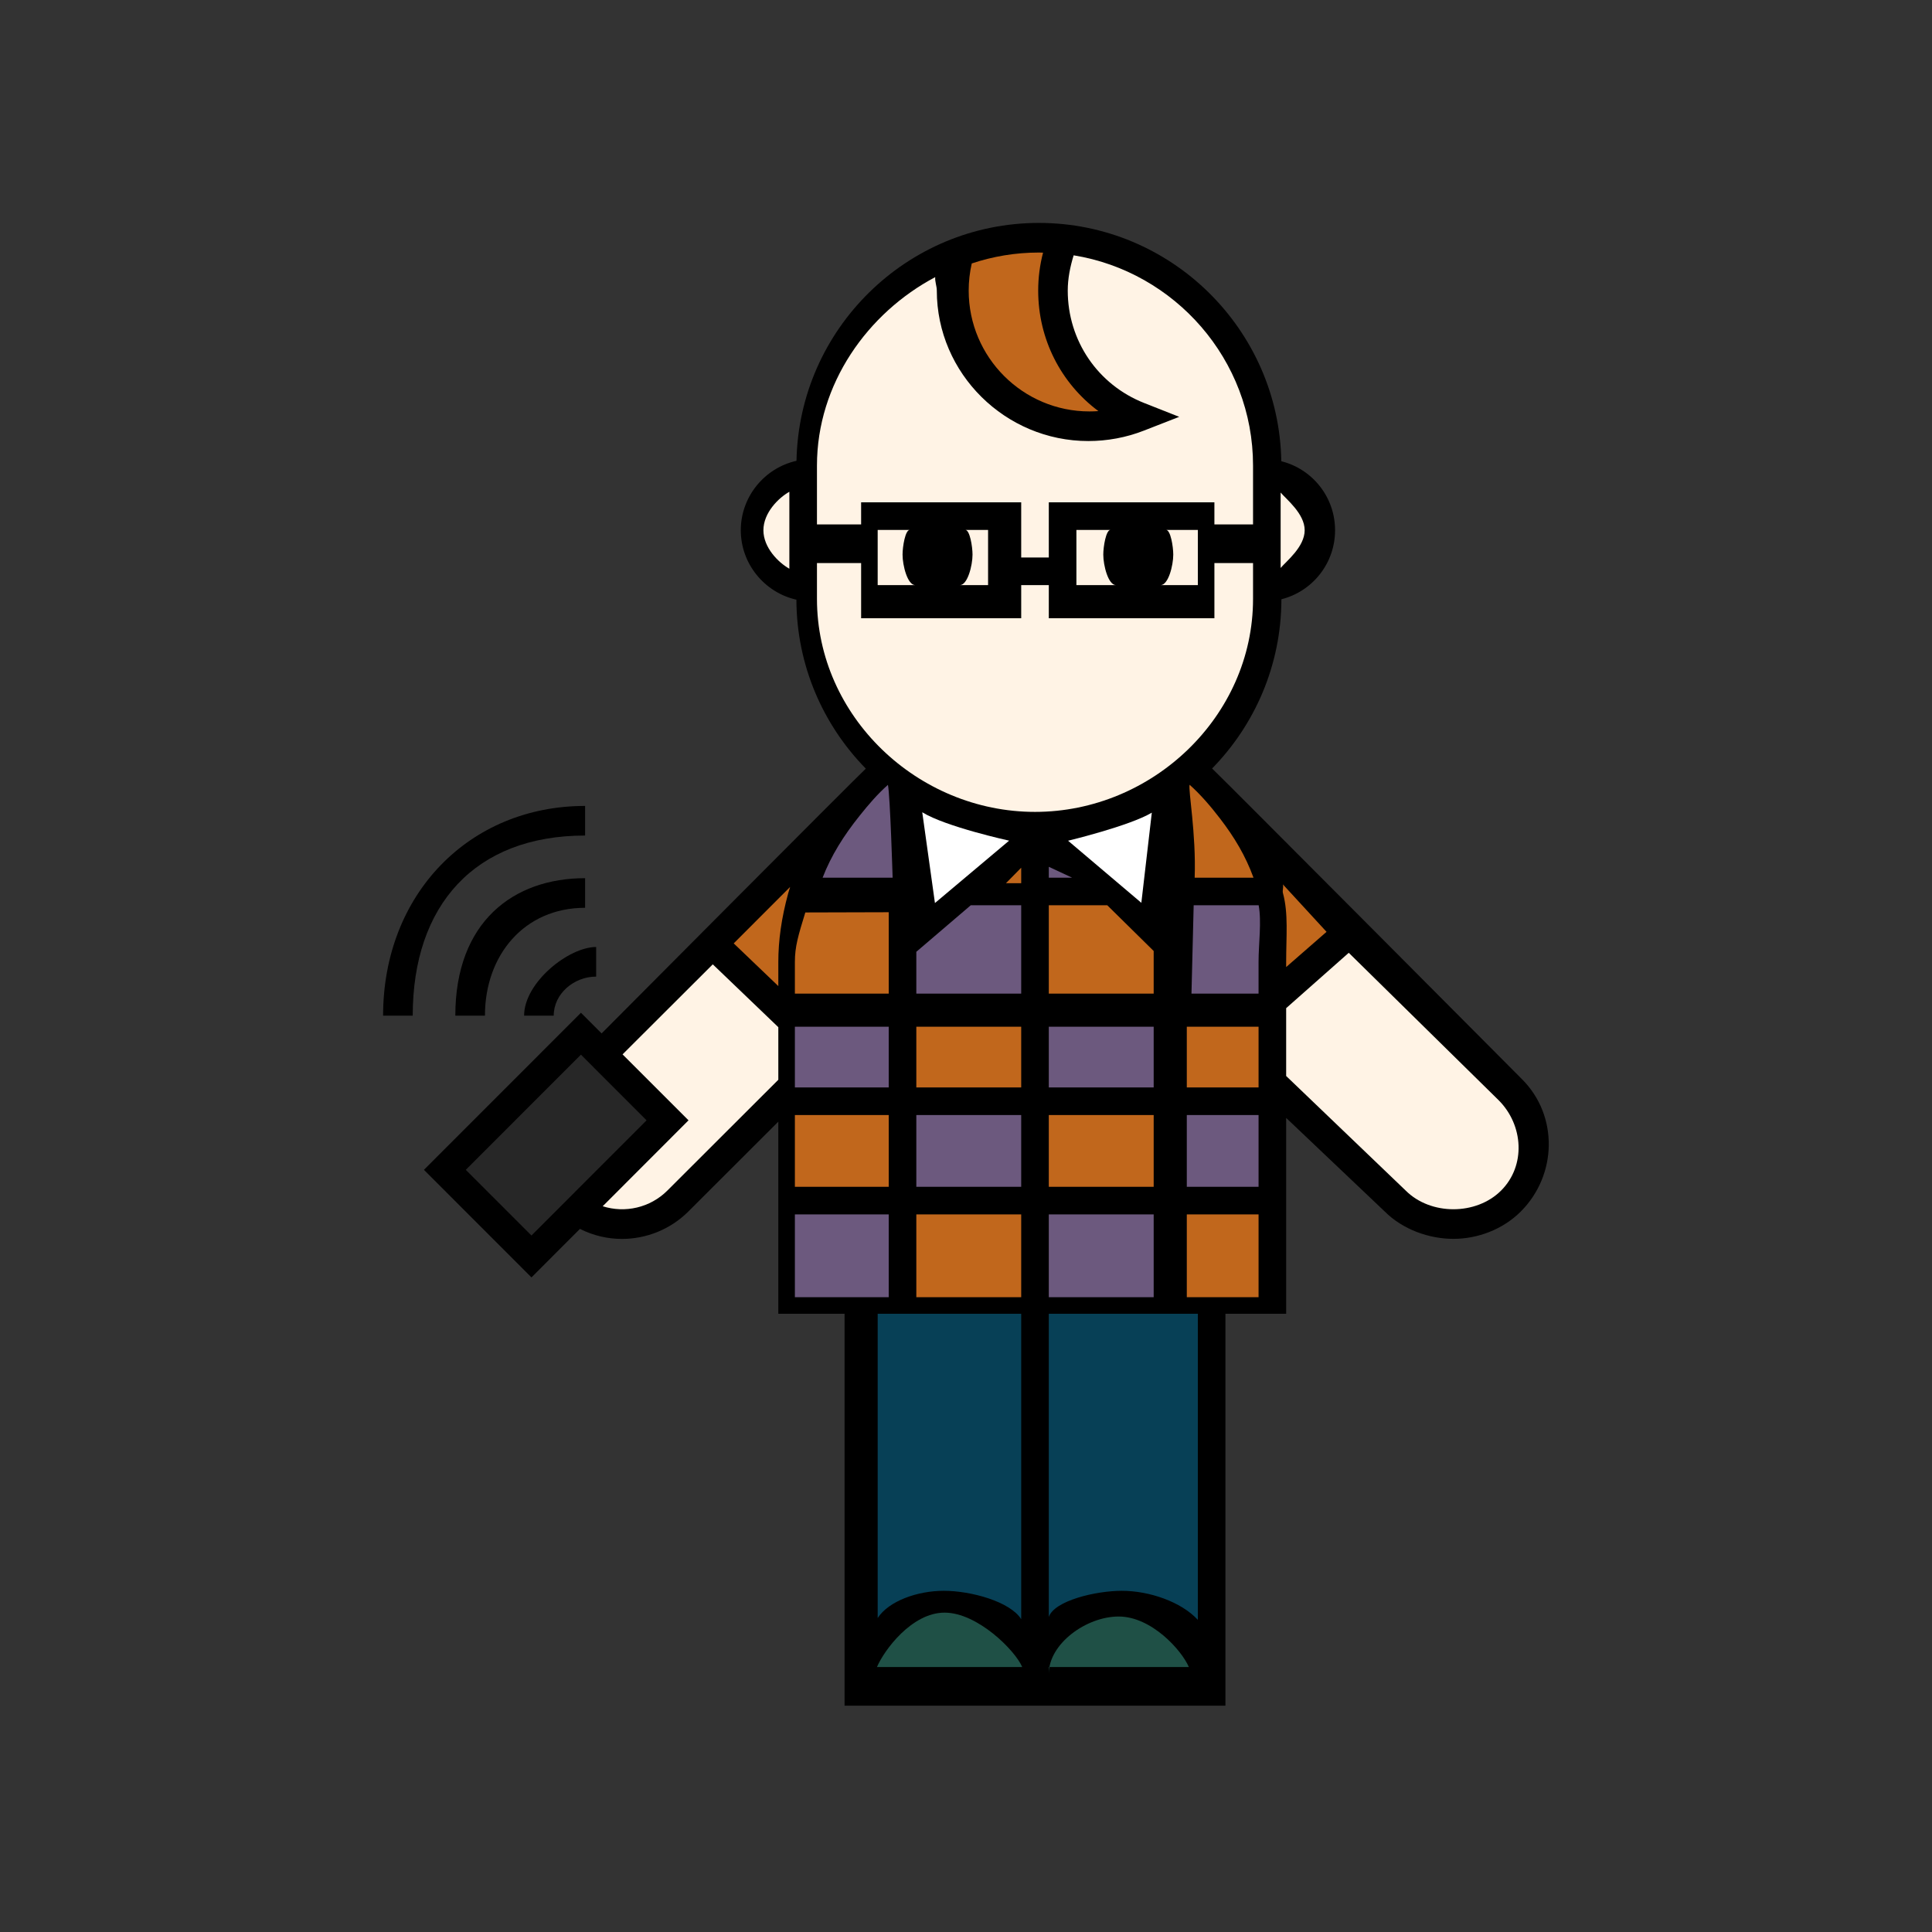 <?xml version="1.0" encoding="utf-8"?>
<!-- Generator: Adobe Illustrator 16.0.0, SVG Export Plug-In . SVG Version: 6.00 Build 0)  -->
<!DOCTYPE svg PUBLIC "-//W3C//DTD SVG 1.1//EN" "http://www.w3.org/Graphics/SVG/1.1/DTD/svg11.dtd">
<svg version="1.1" id="Layer_1" xmlns="http://www.w3.org/2000/svg" xmlns:xlink="http://www.w3.org/1999/xlink" x="0px" y="0px"
	 width="350px" height="350px" viewBox="0 0 350 350" enable-background="new 0 0 350 350" xml:space="preserve">
<rect x="0" y="0" width="350" height="350" fill="#333333" stroke="none"/>
<g>
	<path d="M108,176.921v-5.364c-5,0-13.055,6.443-13.055,12.443h5.366C100.311,180,104,176.921,108,176.921z"/>
	<path d="M106,159.09c-13,0-23.515,7.91-23.515,24.91h5.366c0-11,7.149-19.545,18.149-19.545V159.09z"/>
	<path d="M106,151.367v-5.365C85,146.002,69.402,162,69.402,184h5.366C74.768,164,86,151.367,106,151.367z"/>
	<path d="M275.737,195.518c0,0-54.773-55.041-56.155-56.298c7.746-7.917,12.537-18.736,12.556-30.657
		c5.617-1.418,9.722-6.489,9.722-12.501c0-6.019-4.114-11.096-9.74-12.507c-0.421-23.875-19.953-43.17-43.917-43.17
		c-23.936,0-43.45,19.254-43.912,43.094c-5.755,1.287-10.09,6.461-10.09,12.583c0,6.115,4.326,11.284,10.073,12.578
		c0.038,11.905,4.833,22.704,12.577,30.606c-1.479,1.332-47.866,47.969-47.866,47.969l-3.743-3.744l-28.443,28.455l19.48,19.489
		l8.784-8.789c2.4,1.211,5.002,1.816,7.599,1.816c4.371,0,8.758-1.689,12.037-4.968L141,203.202V238h12v71h69v-71h11v-35.481
		l17.855,16.955c3.305,3.306,8.101,4.957,12.442,4.957c4.339,0,8.907-1.653,12.213-4.957
		C282.11,212.864,282.338,202.117,275.737,195.518z"/>
	<path fill="#FFF3E5" d="M232,89.228c1,1.2,4.354,3.814,4.354,6.833S233,101.692,232,102.892V89.228z"/>
	<path fill="#FFF3E5" d="M143,103.03c-2-1.122-4.702-3.831-4.702-6.97c0-3.14,2.702-5.848,4.702-6.972V103.03z"/>
	<path fill="#C1671C" d="M221.032,148.299c2.563,3.335,4.592,6.701,6.052,10.701h-10.659c0.285-8-1.191-15.884-0.916-16.833
		C217.488,143.924,219.365,146.121,221.032,148.299z"/>
	<path fill="#C1671C" d="M176.044,47.726c3.824-1.276,7.911-1.976,12.158-1.976c0.257,0,0.504,0.014,0.758,0.02
		c-0.583,2.232-0.882,4.531-0.882,6.874c0,8.79,4.118,16.777,10.908,21.83c-0.539,0.039-1.079,0.059-1.621,0.059
		c-12.063,0-21.878-9.819-21.878-21.889C175.487,50.978,175.675,49.331,176.044,47.726z"/>
	<path fill="#FFF3E5" d="M148,84.337c0-14.79,9.183-27.657,21.424-34.132c-0.072,0.811,0.288,1.623,0.288,2.438
		c0,15.029,12.425,27.256,27.447,27.256c3.423,0,6.876-0.637,10.063-1.888l6.402-2.497l-6.325-2.497
		c-8.432-3.317-13.867-11.315-13.867-20.375c0-2.187,0.438-4.329,1.069-6.389C212.835,49.226,227,65.169,227,84.337V95h-7v-4h-30v10
		h-5V91h-29v4h-8V84.337z"/>
	<path fill="#FFF3E5" d="M211.245,96H217v10h-6.755c1.408,0,2.303-3.557,2.303-5.524C212.548,99.031,212.062,96,211.245,96z"/>
	<path fill="#FFF3E5" d="M202.176,106H195V96h6.175c-0.814,0-1.303,3.031-1.303,4.476C199.872,102.443,200.77,106,202.176,106z"/>
	<path fill="#FFF3E5" d="M174.88,96H179v10h-5.121c1.406,0,2.303-3.557,2.303-5.524C176.183,99.031,175.694,96,174.88,96z"/>
	<path fill="#FFF3E5" d="M165.81,106H159V96h5.81c-0.814,0-1.303,3.031-1.303,4.476C163.506,102.443,164.403,106,165.81,106z"/>
	<path fill="#6C597E" d="M155.764,147.733c1.525-1.914,3.236-3.92,5.093-5.547c0.404,1.946,0.851,16.814,0.851,16.814h-12.685
		C150.567,155,152.852,151.36,155.764,147.733z"/>
	<path fill="#C1671C" d="M144,174.279c0-2.806,0.61-4.807,1.891-8.979L161,165.258V180h-17V174.279z"/>
	<rect x="144" y="186" fill="#6C597E" width="17" height="11"/>
	<rect x="144" y="202" fill="#C1671C" width="17" height="13"/>
	<polygon fill="#272727" points="96.278,223.822 84.384,211.925 105.241,191.06 117.132,202.958 	"/>
	<path fill="#FFF3E5" d="M141,195.61l-20.098,20.069c-3.126,3.126-7.686,4.128-11.718,2.844l15.548-15.565l-11.95-11.948
		l16.344-16.311L141,186.084V195.61z"/>
	<path fill="#C1671C" d="M142.797,161.804c-1.238,4.523-1.797,8.604-1.797,12.475v4.36l-8.082-7.736l10.221-10.226
		C143.024,161.054,142.899,161.429,142.797,161.804z"/>
	<polygon fill="#6C597E" points="144,235 144,220 161,220 161,235 155,235 	"/>
	<path fill="#1F5046" d="M158.868,302c1.271-3,6.276-9.856,12.25-9.856c5.973,0,12.798,6.856,14.069,9.856H158.868z"/>
	<path fill="#074056" d="M185,293.333c-2-3.195-9.104-5.145-14.023-5.145c-4.806,0-9.977,1.864-11.977,4.93V238h26V293.333z"/>
	<path fill="#FFFFFF" d="M169.374,163.594l-2.299-16.444c4.248,2.63,15.736,5.143,15.736,5.143L169.374,163.594z"/>
	<polygon fill="#C1671C" points="185,157.194 185,160 182.238,160 	"/>
	<polygon fill="#6C597E" points="175.859,164 185,164 185,180 166,180 166,172.427 	"/>
	<rect x="166" y="186" fill="#C1671C" width="19" height="11"/>
	<rect x="166" y="202" fill="#6C597E" width="19" height="13"/>
	<rect x="166" y="220" fill="#C1671C" width="19" height="15"/>
	<path fill="#FFF3E5" d="M148,108.495V102h8v10h29v-6h5v6h30v-10h7v6.495c0,21.278-18.231,38.587-39.5,38.587
		C166.233,147.083,148,129.773,148,108.495z"/>
	<rect x="190" y="186" fill="#6C597E" width="19" height="11"/>
	<rect x="190" y="202" fill="#C1671C" width="19" height="13"/>
	<polygon fill="#C1671C" points="190,180 190,164 200.595,164 209,172.282 209,180 	"/>
	<polygon fill="#6C597E" points="190,159 190,157.031 194.223,159 	"/>
	<path fill="#FFFFFF" d="M206.766,163.553l-13.275-11.248c0,0,11.146-2.678,15.171-5.086L206.766,163.553z"/>
	<rect x="190" y="220" fill="#6C597E" width="19" height="15"/>
	<path fill="#1F5046" d="M190,302v1.201c0-5.396,6.76-10.353,12.656-10.353c5.974,0,11.444,6.151,12.714,9.151H190z"/>
	<path fill="#074056" d="M217,293.454c-3-3.267-8.795-5.266-13.773-5.266c-4.709,0-12.227,1.786-13.227,4.739V238h27V293.454z"/>
	<polygon fill="#C1671C" points="228,235 221.405,235 215,235 215,220 228,220 	"/>
	<rect x="215" y="202" fill="#6C597E" width="13" height="13"/>
	<rect x="215" y="186" fill="#C1671C" width="13" height="11"/>
	<path fill="#6C597E" d="M228,180h-12.153c0,0,0.163-7,0.398-16h11.774c0.554,3-0.02,6.926-0.02,10.279V180z"/>
	<path fill="#C1671C" d="M232.422,161.811c-0.146-0.541,0.146-1.07-0.018-1.6l7.913,8.6L233,175.192v-0.914
		C233,169.573,233.422,165.495,232.422,161.811z"/>
	<path fill="#FFF3E5" d="M271.941,215.68c-4.515,4.516-12.775,4.516-17.289,0L233,194.927v-12.289l11.34-10.031l27.15,26.704
		C276.001,203.821,276.452,211.164,271.941,215.68z"/>
</g>
</svg>
